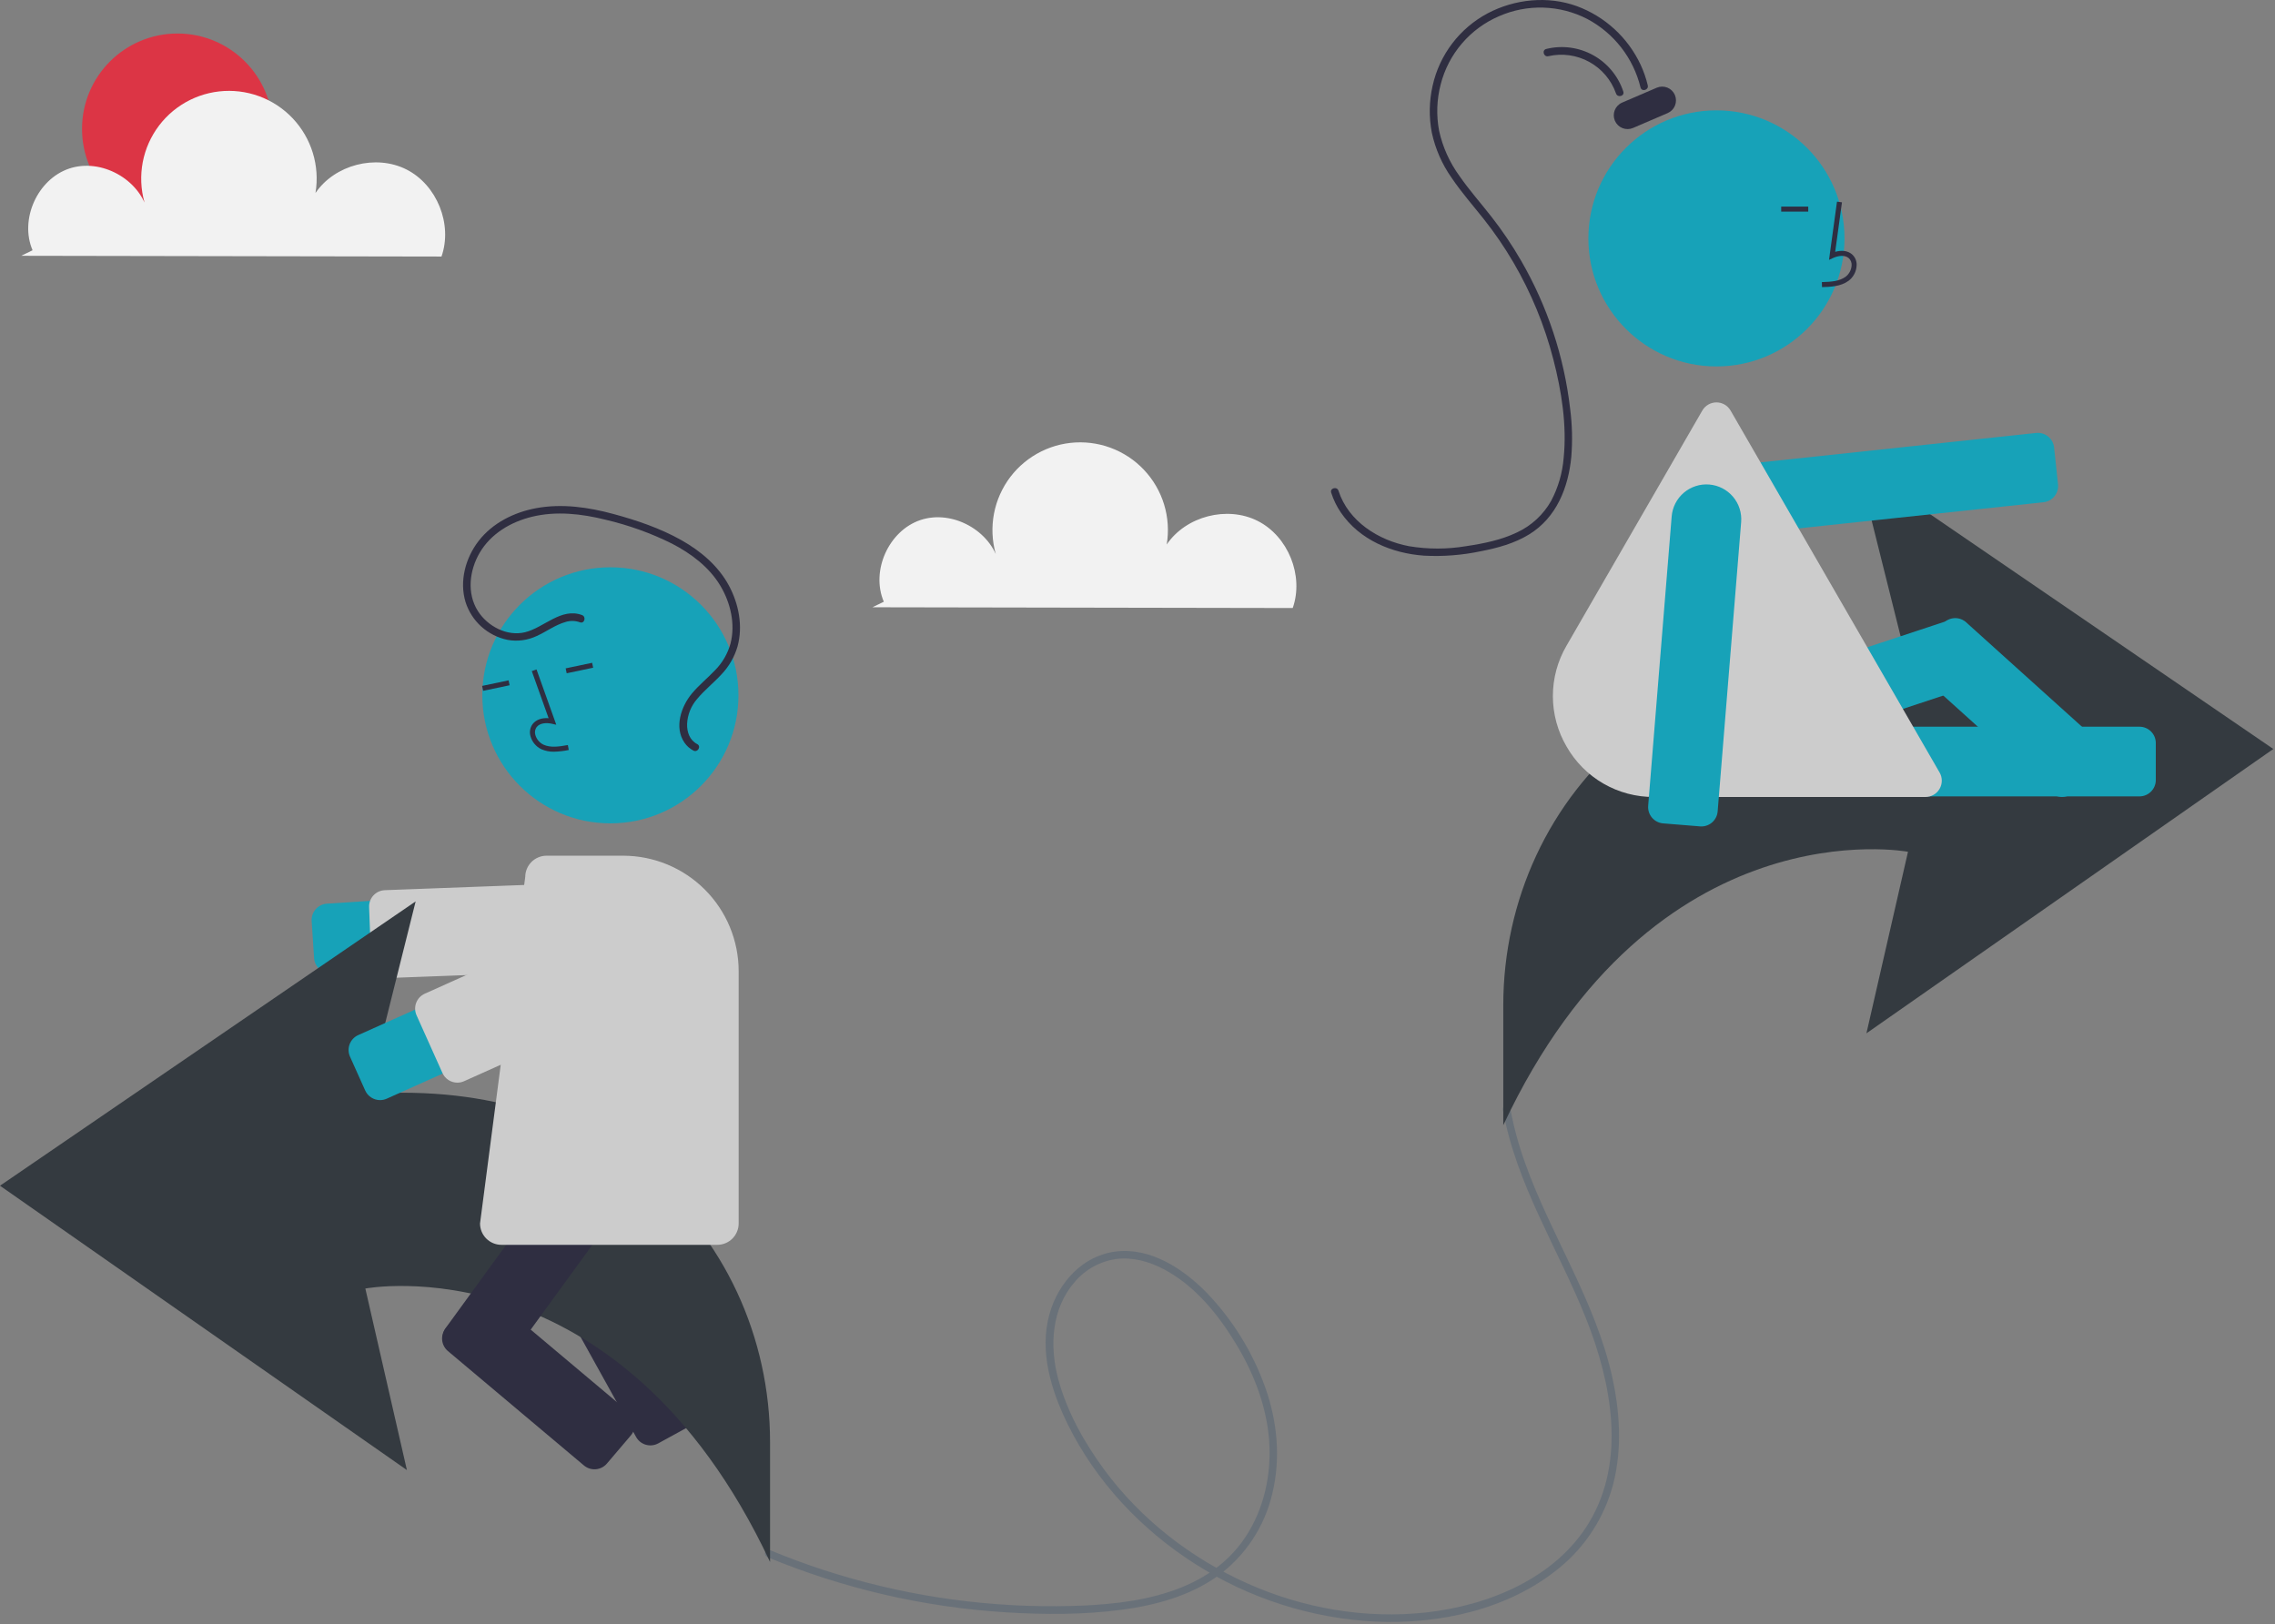 <svg width="906" height="647" viewBox="0 0 906 647" fill="none" xmlns="http://www.w3.org/2000/svg">
<rect x="0" y="0" width="906" height="647" fill="#808080" stroke="none"/>
<g clip-path="url(#clip0)">
<path d="M70.668 89.349C91.655 89.349 108.668 72.336 108.668 51.349C108.668 30.363 91.655 13.349 70.668 13.349C49.681 13.349 32.668 30.363 32.668 51.349C32.668 72.336 49.681 89.349 70.668 89.349Z" fill="#DC3545"/>
<path d="M305.608 620.255C335.836 632.778 367.93 640.206 400.587 642.237C415.887 643.19 431.475 643.237 446.696 641.215C460.033 639.444 473.58 635.809 484.698 627.946C495.81 619.95 503.633 608.183 506.706 594.843C510.106 580.782 508.675 566.05 503.819 552.506C498.808 538.486 490.885 525.685 480.572 514.945C471.326 505.483 458.376 496.875 444.528 498.495C431.217 500.053 421.536 510.813 417.991 523.263C413.741 538.188 418.631 553.977 425.262 567.415C436.511 590.208 454.564 609.34 475.944 622.943C497.452 636.713 522.178 644.636 547.683 645.932C573.239 647.083 600.725 641.157 620.861 624.645C631.466 616.027 639.039 604.245 642.474 591.019C646.049 577.06 645.114 562.318 642.02 548.364C635.303 518.072 617.56 492.033 607.286 463.037C604.739 455.962 602.778 448.689 601.423 441.292C601.085 439.395 598.193 440.199 598.53 442.09C603.843 471.918 620.657 497.601 631.693 525.379C641.746 550.682 647.73 581.747 632.838 606.453C619.441 628.677 592.835 639.51 568.022 642.275C543.76 644.979 518.922 640.632 496.68 630.693C474.293 620.688 454.231 605.104 439.677 585.305C431.766 574.544 424.951 562.355 421.457 549.405C417.88 536.15 418.719 521.134 428.18 510.428C432.356 505.555 438.171 502.378 444.528 501.495C451.132 500.669 457.746 502.519 463.551 505.604C476.014 512.228 485.288 523.741 492.444 535.648C499.837 547.948 505.046 561.891 505.563 576.345C506.043 589.783 502.517 603.56 494.439 614.438C477.761 636.896 446.416 639.622 420.691 639.794C389.161 639.99 357.806 635.098 327.833 625.307C320.589 622.94 313.446 620.292 306.405 617.362C304.624 616.623 303.847 619.524 305.607 620.255H305.608Z" fill="#697179"/>
<path d="M227.623 522.925L219.567 510.558C218.628 509.113 218.3 507.355 218.656 505.669C219.012 503.983 220.022 502.506 221.465 501.564L270.538 463.419C271.983 462.48 273.741 462.152 275.427 462.508C277.114 462.864 278.59 463.874 279.532 465.317L287.588 477.684C288.527 479.129 288.855 480.888 288.499 482.574C288.143 484.26 287.133 485.736 285.69 486.678L236.617 524.824C235.172 525.763 233.414 526.09 231.727 525.734C230.041 525.378 228.565 524.368 227.623 522.925V522.925Z" fill="#2F2E41"/>
<path d="M221.518 501.62L234.461 494.526C235.973 493.699 237.751 493.506 239.405 493.989C241.06 494.472 242.455 495.591 243.285 497.101L277.65 559.019C278.476 560.531 278.669 562.31 278.186 563.964C277.704 565.618 276.584 567.013 275.074 567.843L262.131 574.938C260.619 575.764 258.841 575.957 257.187 575.474C255.532 574.992 254.137 573.872 253.307 572.362L218.942 510.444C218.116 508.932 217.923 507.154 218.405 505.499C218.888 503.845 220.008 502.45 221.518 501.62V501.62Z" fill="#2F2E41"/>
<path d="M131.556 387.679C129.907 387.676 128.321 387.047 127.119 385.92C125.916 384.792 125.187 383.249 125.079 381.604L124.115 366.876C124.002 365.156 124.577 363.461 125.714 362.165C126.851 360.869 128.456 360.077 130.176 359.965L245.564 352.408C247.382 352.289 249.207 352.529 250.933 353.115C252.659 353.701 254.253 354.621 255.623 355.823C256.993 357.025 258.113 358.485 258.92 360.12C259.726 361.755 260.202 363.532 260.321 365.351C260.44 367.17 260.2 368.995 259.614 370.721C259.028 372.447 258.108 374.04 256.906 375.411C255.704 376.781 254.244 377.901 252.609 378.707C250.974 379.513 249.196 379.99 247.378 380.109L131.99 387.665C131.845 387.674 131.7 387.679 131.556 387.679Z" fill="#17A2B8"/>
<path d="M154.308 389.578C152.628 389.575 151.013 388.922 149.803 387.756C148.593 386.589 147.88 385 147.816 383.32L146.994 361.322C146.962 360.469 147.098 359.618 147.395 358.818C147.692 358.018 148.144 357.284 148.724 356.658C149.305 356.032 150.003 355.527 150.779 355.171C151.555 354.816 152.393 354.616 153.246 354.584L248.133 351.038C249.855 350.974 251.533 351.596 252.797 352.769C254.06 353.941 254.807 355.568 254.871 357.291L255.693 379.289C255.725 380.142 255.589 380.993 255.292 381.793C254.995 382.593 254.543 383.327 253.962 383.953C253.382 384.579 252.683 385.084 251.908 385.439C251.132 385.795 250.293 385.995 249.44 386.027L154.554 389.573C154.472 389.576 154.39 389.578 154.308 389.578Z" fill="#CCCCCC"/>
<path d="M306.668 622.157V574.417C306.668 532.744 288.487 492.779 256.046 466.621C231.798 447.069 196.677 432.449 146.364 435.716L165.531 359.049L6.10352e-05 472.307L162.046 585.566L145.493 513.255C145.493 513.255 246.554 494.088 306.668 622.157Z" fill="#343A40"/>
<path d="M190.903 546.696L178.966 538.016C177.573 537.001 176.64 535.475 176.371 533.773C176.102 532.071 176.519 530.331 177.531 528.937L249.873 429.442C250.888 428.049 252.414 427.116 254.116 426.847C255.818 426.578 257.557 426.995 258.952 428.007L270.89 436.687C272.283 437.702 273.216 439.228 273.485 440.93C273.754 442.632 273.336 444.372 272.325 445.767L199.983 545.261C198.968 546.654 197.442 547.587 195.74 547.856C194.038 548.125 192.298 547.708 190.903 546.696Z" fill="#2F2E41"/>
<path d="M177.6 528.97L187.161 517.725C188.279 516.414 189.871 515.599 191.589 515.46C193.307 515.321 195.009 515.869 196.323 516.984L250.514 562.571C251.825 563.689 252.64 565.281 252.779 566.999C252.918 568.716 252.37 570.419 251.255 571.733L241.694 582.978C240.577 584.289 238.984 585.104 237.267 585.243C235.549 585.382 233.846 584.834 232.532 583.719L178.341 538.132C177.03 537.014 176.215 535.422 176.076 533.704C175.937 531.987 176.485 530.284 177.6 528.97Z" fill="#2F2E41"/>
<path d="M243.083 327.966C271.249 327.966 294.083 305.132 294.083 276.966C294.083 248.799 271.249 225.966 243.083 225.966C214.916 225.966 192.083 248.799 192.083 276.966C192.083 305.132 214.916 327.966 243.083 327.966Z" fill="#17A2B8"/>
<path d="M220.648 299.429C218.922 299.465 217.208 299.131 215.621 298.449C214.55 297.941 213.603 297.205 212.846 296.292C212.09 295.379 211.542 294.312 211.241 293.165C211.012 292.353 210.973 291.499 211.129 290.67C211.285 289.841 211.63 289.059 212.138 288.385C213.47 286.676 215.769 285.863 218.475 286.071L211.778 267.322L213.661 266.649L221.535 288.691L219.76 288.288C217.702 287.822 215.032 287.925 213.715 289.614C213.396 290.051 213.182 290.555 213.09 291.087C212.998 291.62 213.029 292.166 213.182 292.684C213.411 293.537 213.821 294.33 214.383 295.011C214.946 295.691 215.649 296.242 216.444 296.626C219.227 297.883 222.485 297.436 226.147 296.772L226.504 298.74C224.576 299.144 222.617 299.375 220.648 299.429V299.429Z" fill="#2F2E41"/>
<path d="M202.538 271.002L191.996 273.216L192.407 275.173L202.949 272.959L202.538 271.002Z" fill="#2F2E41"/>
<path d="M235.811 264.011L225.27 266.225L225.681 268.182L236.222 265.968L235.811 264.011Z" fill="#2F2E41"/>
<path d="M285.668 495.849H199.668C197.415 495.847 195.254 494.951 193.66 493.357C192.067 491.764 191.171 489.603 191.168 487.349L209.172 349.285C209.187 347.042 210.088 344.895 211.68 343.315C213.272 341.734 215.425 340.848 217.668 340.849H248.188C260.379 340.863 272.066 345.712 280.686 354.332C289.306 362.952 294.154 374.639 294.168 386.829V487.349C294.166 489.603 293.269 491.764 291.676 493.357C290.082 494.951 287.922 495.847 285.668 495.849V495.849Z" fill="#CCCCCC"/>
<path d="M151.37 438.204C150.116 438.204 148.887 437.842 147.833 437.161C146.779 436.48 145.945 435.509 145.43 434.364L139.389 420.898C139.039 420.119 138.847 419.279 138.822 418.426C138.797 417.572 138.941 416.723 139.245 415.925C139.548 415.127 140.006 414.397 140.592 413.776C141.178 413.155 141.88 412.656 142.659 412.307L248.164 364.977C249.827 364.231 251.62 363.82 253.442 363.767C255.264 363.714 257.079 364.021 258.782 364.669C260.486 365.318 262.045 366.295 263.37 367.546C264.696 368.797 265.762 370.297 266.508 371.96C267.254 373.623 267.665 375.417 267.718 377.239C267.771 379.06 267.465 380.875 266.816 382.578C266.168 384.282 265.19 385.841 263.939 387.166C262.688 388.492 261.189 389.558 259.526 390.304L154.021 437.634C153.188 438.01 152.284 438.204 151.37 438.204V438.204Z" fill="#17A2B8"/>
<path d="M182.144 431.251C180.889 431.252 179.661 430.89 178.607 430.209C177.553 429.527 176.719 428.556 176.204 427.412L165.885 404.41C165.182 402.837 165.131 401.049 165.744 399.438C166.357 397.828 167.584 396.526 169.155 395.819L255.79 356.955C256.569 356.605 257.409 356.413 258.262 356.388C259.115 356.363 259.965 356.507 260.763 356.81C261.561 357.114 262.291 357.572 262.912 358.158C263.532 358.744 264.032 359.446 264.381 360.225L274.7 383.226C275.049 384.005 275.242 384.845 275.266 385.698C275.291 386.552 275.148 387.401 274.844 388.199C274.54 388.997 274.082 389.727 273.496 390.348C272.911 390.968 272.208 391.468 271.429 391.817L184.795 430.682C183.961 431.057 183.058 431.251 182.144 431.251V431.251Z" fill="#CCCCCC"/>
<path d="M231.767 244.99C223.463 241.931 216.638 249.99 209.113 251.835C201.915 253.6 194.16 249.447 190.315 243.395C185.829 236.334 186.941 227.167 191.021 220.197C195.49 212.562 203.449 207.878 211.885 205.832C221.553 203.487 231.626 204.64 241.168 207.022C250.32 209.165 259.193 212.36 267.611 216.542C275.221 220.481 282.434 225.869 286.881 233.332C290.923 240.114 292.923 248.555 290.923 256.326C289.821 260.337 287.705 263.997 284.778 266.952C281.765 270.141 278.314 272.905 275.505 276.288C271.258 281.402 268.404 289.783 272.591 295.833C273.499 297.157 274.719 298.237 276.142 298.979C277.853 299.87 279.371 297.282 277.656 296.389C274.645 294.82 273.551 291.637 273.632 288.391C273.794 284.707 275.203 281.188 277.626 278.409C280.569 274.873 284.206 272.011 287.312 268.631C290.317 265.482 292.517 261.652 293.724 257.469C295.932 249.379 294.205 240.567 290.298 233.279C286.069 225.391 278.982 219.435 271.268 215.107C262.874 210.396 253.544 207.239 244.282 204.732C234.343 202.042 223.906 200.527 213.678 202.389C204.812 204.003 196.148 208.283 190.572 215.525C185.368 222.284 182.882 231.498 185.398 239.816C186.593 243.582 188.769 246.962 191.704 249.608C194.639 252.253 198.225 254.069 202.095 254.868C206.029 255.592 210.091 255.062 213.709 253.353C217.605 251.607 221.145 248.892 225.29 247.731C227.149 247.163 229.143 247.216 230.97 247.883C232.784 248.551 233.566 245.653 231.767 244.99V244.99Z" fill="#2F2E41"/>
<path d="M598.668 448.189V400.449C598.668 358.776 616.85 318.811 649.291 292.653C673.538 273.102 708.659 258.482 758.972 261.749L739.805 185.082L905.336 298.34L743.29 411.598L759.843 339.287C759.843 339.287 658.782 320.12 598.668 448.189Z" fill="#343A40"/>
<path d="M688.645 209.336C686.509 207.612 684.932 205.293 684.113 202.673C683.295 200.053 683.272 197.248 684.047 194.615C684.823 191.982 686.362 189.637 688.469 187.878C690.577 186.119 693.159 185.025 695.889 184.734L810.869 172.456C812.583 172.275 814.299 172.782 815.639 173.864C816.98 174.946 817.837 176.516 818.022 178.229L817.525 178.283L818.022 178.229L819.59 192.906C819.68 193.754 819.603 194.613 819.362 195.432C819.121 196.25 818.721 197.014 818.185 197.678C817.648 198.342 816.987 198.894 816.237 199.303C815.488 199.712 814.665 199.968 813.816 200.059L698.836 212.336C698.337 212.39 697.837 212.416 697.335 212.416C694.171 212.418 691.102 211.331 688.645 209.336V209.336Z" fill="#17A2B8"/>
<path d="M722.515 310.724V295.965C722.517 294.241 723.203 292.589 724.421 291.371C725.64 290.152 727.292 289.467 729.015 289.465H852.03C853.753 289.467 855.405 290.152 856.624 291.371C857.842 292.589 858.528 294.241 858.53 295.965V310.724C858.528 312.447 857.842 314.099 856.624 315.318C855.405 316.537 853.753 317.222 852.03 317.224H729.015C727.292 317.222 725.64 316.537 724.421 315.318C723.203 314.099 722.517 312.447 722.515 310.724Z" fill="#17A2B8"/>
<path d="M663.699 311.442C662.936 311.06 662.255 310.53 661.698 309.884C661.14 309.237 660.716 308.486 660.45 307.675L655.823 293.659C655.284 292.022 655.417 290.238 656.192 288.699C656.967 287.16 658.321 285.991 659.957 285.449L776.769 246.88C778.406 246.34 780.19 246.472 781.73 247.247C783.27 248.022 784.439 249.377 784.979 251.014L784.504 251.171L784.979 251.014L789.607 265.03C790.145 266.667 790.012 268.45 789.237 269.989C788.462 271.529 787.108 272.697 785.472 273.24L668.661 311.808C667.85 312.078 666.995 312.185 666.143 312.122C665.292 312.059 664.461 311.828 663.699 311.442V311.442Z" fill="#17A2B8"/>
<path d="M816.841 315.773L764.416 268.504C763.138 267.348 762.37 265.733 762.281 264.012C762.192 262.291 762.789 260.605 763.941 259.324L773.825 248.362C774.98 247.082 776.595 246.312 778.317 246.223C780.038 246.134 781.725 246.733 783.005 247.887L835.43 295.156C836.709 296.312 837.477 297.927 837.566 299.648C837.655 301.369 837.057 303.055 835.905 304.336L826.021 315.298C825.451 315.934 824.761 316.45 823.99 316.817C823.219 317.184 822.382 317.395 821.53 317.436C821.415 317.443 821.3 317.446 821.186 317.446C819.58 317.448 818.031 316.852 816.841 315.773V315.773Z" fill="#17A2B8"/>
<path d="M683.56 145.959C711.726 145.959 734.56 123.125 734.56 94.959C734.56 66.792 711.726 43.959 683.56 43.959C655.393 43.959 632.56 66.792 632.56 94.959C632.56 123.125 655.393 145.959 683.56 145.959Z" fill="#17A2B8"/>
<path d="M623.87 297.361C620.301 291.265 618.421 284.328 618.421 277.264C618.421 270.2 620.301 263.264 623.87 257.167L677.93 163.532C678.501 162.543 679.321 161.723 680.309 161.152C681.298 160.582 682.418 160.282 683.559 160.282C684.7 160.282 685.821 160.582 686.81 161.152C687.798 161.723 688.618 162.543 689.189 163.532L772.429 307.708C773 308.696 773.3 309.817 773.3 310.958C773.3 312.099 773 313.22 772.429 314.208C771.859 315.196 771.038 316.017 770.05 316.587C769.062 317.158 767.941 317.458 766.8 317.458H658.679C651.615 317.5 644.667 315.661 638.55 312.129C632.432 308.597 627.365 303.5 623.87 297.361V297.361Z" fill="#CCCCCC"/>
<path d="M725.597 114.367C728.903 114.276 733.017 114.161 736.187 111.845C737.131 111.128 737.906 110.212 738.459 109.163C739.012 108.115 739.329 106.957 739.387 105.773C739.445 104.931 739.306 104.088 738.984 103.308C738.661 102.529 738.162 101.834 737.527 101.28C735.872 99.88 733.454 99.552 730.849 100.318L733.548 80.593L731.566 80.321L728.393 103.511L730.048 102.752C731.966 101.872 734.599 101.425 736.236 102.807C736.638 103.168 736.951 103.618 737.151 104.12C737.35 104.622 737.432 105.164 737.388 105.702C737.34 106.584 737.102 107.445 736.691 108.226C736.28 109.007 735.706 109.691 735.007 110.23C732.541 112.032 729.261 112.264 725.542 112.368L725.597 114.367Z" fill="#2F2E41"/>
<path d="M720.119 82.294H709.347V84.294H720.119V82.294Z" fill="#2F2E41"/>
<path d="M653.321 34.811C651.905 29.022 649.279 23.599 645.618 18.898C641.956 14.197 637.341 10.323 632.075 7.533C626.675 4.758 620.725 3.22 614.656 3.032C608.588 2.844 602.554 4.009 596.992 6.444C591.296 8.884 586.238 12.601 582.207 17.307C578.177 22.014 575.283 27.584 573.748 33.587C572.169 39.627 571.95 45.942 573.108 52.076C574.53 58.573 577.288 64.704 581.206 70.078C585.157 75.799 589.802 80.99 594.066 86.472C598.346 91.964 602.244 97.745 605.732 103.772C616.24 121.931 622.902 142.056 625.306 162.899C626.12 169.194 626.274 175.556 625.766 181.883C624.617 194.169 619.858 206.203 608.933 212.888C603.125 216.443 596.422 218.278 589.79 219.562C582.348 221.139 574.73 221.734 567.133 221.333C554.29 220.42 541.438 215.06 533.979 204.146C532.328 201.715 531.035 199.06 530.141 196.261C529.547 194.419 532.442 193.63 533.034 195.463C536.984 207.711 548.974 215.26 561.108 217.562C568.664 218.828 576.38 218.821 583.934 217.54C590.796 216.515 597.868 215.097 604.157 212.069C609.872 209.404 614.612 205.022 617.716 199.533C620.523 194.235 622.222 188.421 622.711 182.445C624.048 169.361 621.87 155.816 618.611 143.161C615.123 129.616 609.772 116.621 602.712 104.547C599.186 98.514 595.238 92.738 590.898 87.261C586.6 81.844 582.016 76.635 578.14 70.896C574.314 65.482 571.619 59.352 570.215 52.873C569.021 46.657 569.132 40.26 570.541 34.088C571.9 27.998 574.56 22.273 578.338 17.306C582.117 12.34 586.924 8.249 592.432 5.314C603.239 -0.387 616.407 -1.752 627.968 2.449C639.187 6.588 648.319 14.989 653.379 25.823C654.595 28.452 655.545 31.195 656.214 34.013C656.656 35.891 653.764 36.692 653.321 34.811V34.811Z" fill="#2F2E41"/>
<path d="M643.573 37.25C641.693 31.89 637.903 27.411 632.928 24.669C627.953 21.927 622.143 21.116 616.607 22.388C614.729 22.828 613.927 19.936 615.809 19.496C622.115 17.949 628.773 18.835 634.454 21.977C640.136 25.12 644.425 30.288 646.466 36.452C647.095 38.282 644.198 39.068 643.573 37.25Z" fill="#2F2E41"/>
<path d="M643.116 48.092C642.542 46.751 642.522 45.238 643.063 43.884C643.603 42.529 644.658 41.444 645.997 40.867L659.778 34.944C661.119 34.368 662.633 34.348 663.988 34.888C665.343 35.428 666.427 36.485 667.003 37.825C667.579 39.165 667.599 40.679 667.059 42.034C666.519 43.389 665.462 44.474 664.122 45.05L650.341 50.973C649.001 51.549 647.486 51.569 646.131 51.029C644.777 50.488 643.692 49.432 643.116 48.092V48.092Z" fill="#2F2E41"/>
<path d="M677.036 329.17L662.324 327.975C660.607 327.834 659.016 327.017 657.9 325.704C656.784 324.39 656.235 322.688 656.372 320.97L665.729 205.715C665.876 203.898 666.38 202.127 667.211 200.504C668.042 198.882 669.185 197.439 670.574 196.258C671.963 195.077 673.571 194.181 675.306 193.622C677.042 193.062 678.87 192.85 680.687 192.998C682.505 193.146 684.275 193.65 685.897 194.482C687.52 195.314 688.962 196.457 690.143 197.847C691.323 199.236 692.218 200.845 692.777 202.58C693.335 204.316 693.546 206.145 693.398 207.962L684.04 323.217C683.908 324.842 683.17 326.359 681.972 327.466C680.774 328.573 679.203 329.188 677.572 329.191C677.394 329.191 677.215 329.184 677.036 329.17Z" fill="#17A2B8"/>
<path d="M12.97 99.685C7.712 87.394 14.919 71.359 27.601 67.13C40.283 62.902 55.671 71.403 58.842 84.39C56.792 79.389 55.93 73.981 56.324 68.591C56.718 63.2 58.356 57.974 61.112 53.325C63.867 48.675 67.664 44.728 72.203 41.793C76.742 38.859 81.899 37.018 87.27 36.414C92.641 35.811 98.079 36.462 103.156 38.316C108.233 40.169 112.811 43.176 116.529 47.098C120.248 51.021 123.006 55.752 124.586 60.921C126.166 66.09 126.526 71.554 125.637 76.885C133.281 65.615 149.685 61.359 161.845 67.49C174.005 73.621 180.336 89.34 175.821 102.188L8.444 101.889" fill="#F2F2F2"/>
<path d="M351.97 239.685C346.712 227.394 353.919 211.359 366.601 207.13C379.283 202.902 394.671 211.403 397.842 224.39C395.792 219.389 394.93 213.981 395.324 208.591C395.717 203.2 397.357 197.974 400.112 193.325C402.867 188.675 406.664 184.728 411.203 181.793C415.742 178.859 420.899 177.018 426.27 176.414C431.642 175.811 437.079 176.462 442.156 178.316C447.233 180.169 451.811 183.176 455.529 187.098C459.248 191.021 462.006 195.752 463.586 200.921C465.166 206.09 465.526 211.554 464.637 216.886C472.281 205.615 488.685 201.359 500.845 207.49C513.005 213.621 519.336 229.34 514.821 242.188L347.444 241.889" fill="#F2F2F2"/>
</g>
<defs>
<clipPath id="clip0">
<rect width="905.336" height="646.071" fill="white"/>
</clipPath>
</defs>
</svg>
